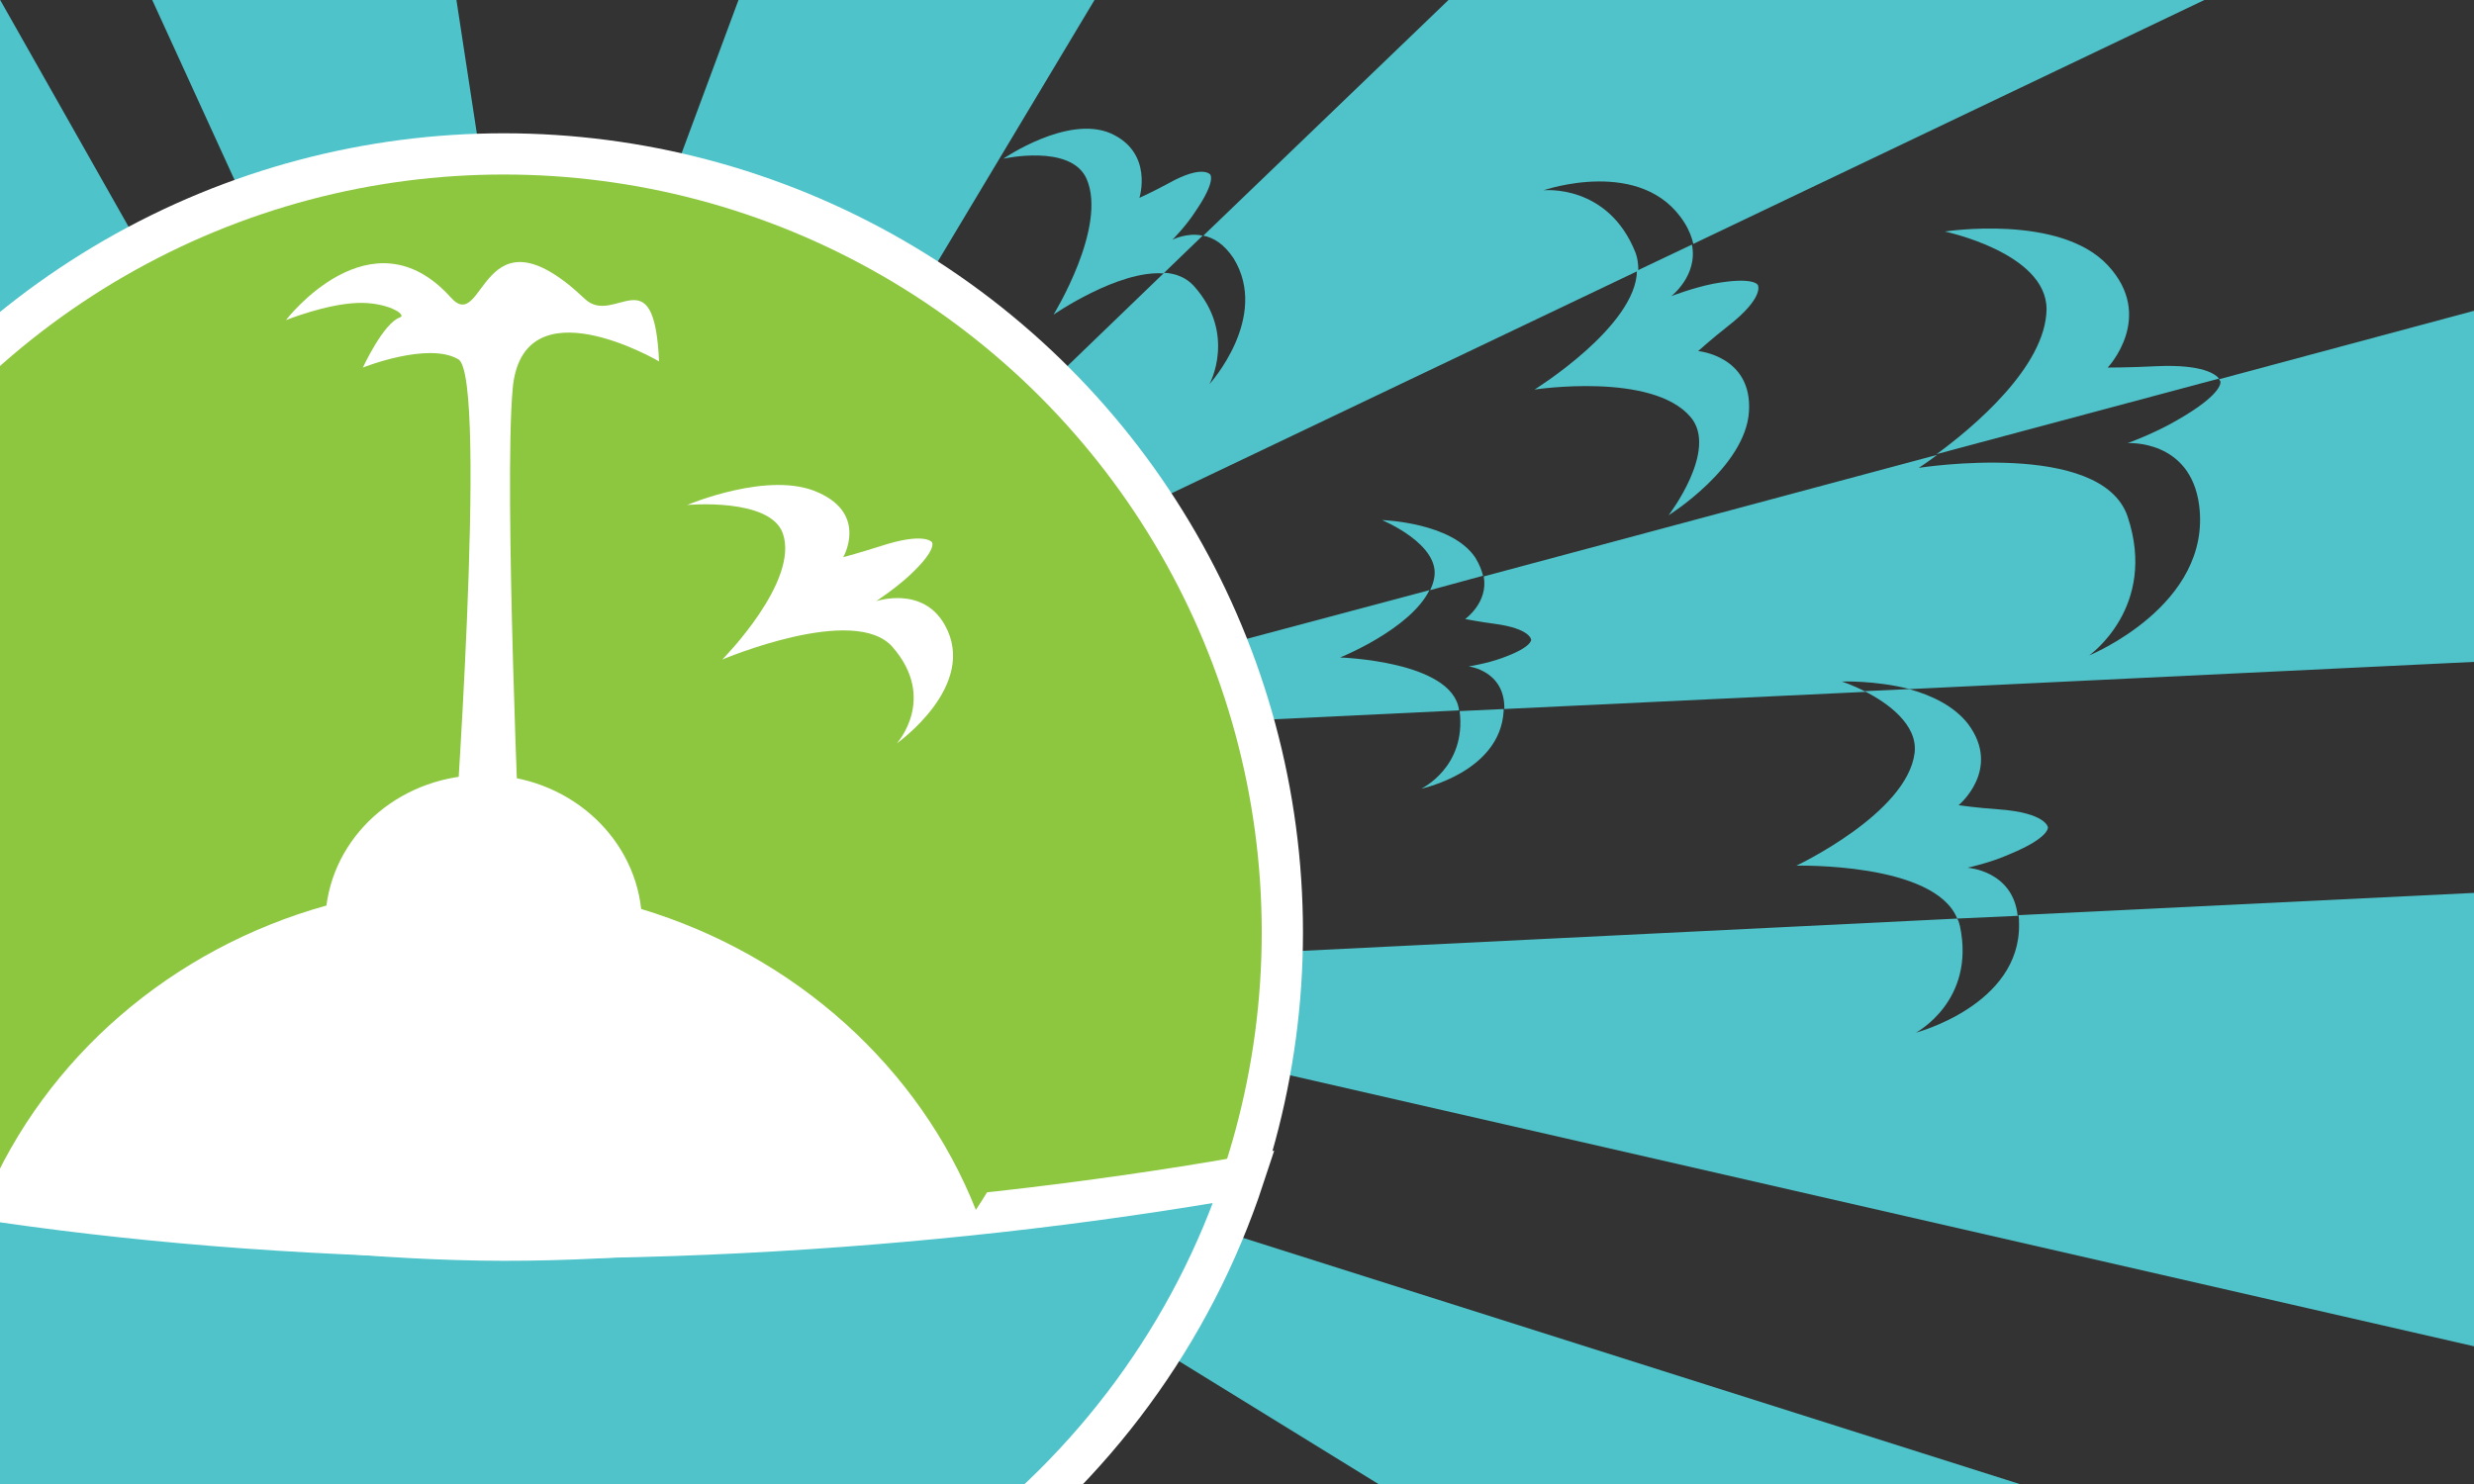 <?xml version="1.0" encoding="utf-8"?>
<!-- Generator: Adobe Illustrator 17.1.0, SVG Export Plug-In . SVG Version: 6.00 Build 0)  -->
<!DOCTYPE svg PUBLIC "-//W3C//DTD SVG 1.1//EN" "http://www.w3.org/Graphics/SVG/1.1/DTD/svg11.dtd">
<svg version="1.1" xmlns="http://www.w3.org/2000/svg" xmlns:xlink="http://www.w3.org/1999/xlink" x="0px" y="0px"
	 viewBox="0 0 360 216" enable-background="new 0 0 360 216" xml:space="preserve">
<rect x="0" y="0" width="360" height="216" fill="#333333" stroke="none"/>
<g id="Layer_1" display="none">
</g>
<g id="Layer_5">
	<polygon fill="#4EC3CA" points="135.6,39.5 99,22.8 139,-85 201.5,-70.5 	"/>
	<polygon fill="#4EC3CA" points="69.9,22.8 34.5,27 -3,-55 54.5,-78 	"/>
	<polygon fill="#4EC3CA" points="22,35.4 0.4,48 -62.5,-47.5 -32.8,-58 19.5,34.4 	"/>
	<g>
		<g>
			<path fill="#4FC3C9" d="M277.9,100.3l101.6-4.9V40l-56.6,15.2c0.1,0.2,0.2,0.3,0.2,0.3s0.6,1.7-6.2,5.6c-3.4,2-7.3,3.4-7.3,3.4
				s9.1-0.6,10.4,9c1.9,14.6-16,21.9-16,21.9s10-7,5.6-20.2c-3.8-11.3-30.4-7.1-30.4-7.1s1.1-0.7,2.7-1.9l-66,17.7
				c0.7,3.8-2.7,6.2-2.7,6.2s2,0.4,4.3,0.7c5.2,0.7,5.3,2.3,5.3,2.3s0.2,1.1-4.3,2.7c-2.2,0.8-4.8,1.2-4.8,1.2s5.3,0.6,5.2,6.2
				l52.6-2.5c-1.9-1-3.5-1.5-3.5-1.5S272.8,99,277.9,100.3z"/>
		</g>
		<g>
			<path fill="#4FC3C9" d="M195,95.7c0,0,10.2-4.1,13-9.8l-31.5,8.4l4.6,10.6l31.2-1.5c0-0.1,0-0.1,0-0.1
				C211.3,96.2,195,95.7,195,95.7z"/>
		</g>
		<g>
			<path fill="#4FC3C9" d="M185.5,140.7V156l214,49l-9.5-76.5l-96.3,4.7c0.1,0.4,0.1,0.8,0.1,1.3c0.2,11.8-15,15.8-15,15.8
				s8.7-4.6,6.4-15.5c-0.1-0.4-0.2-0.8-0.4-1.1l-99.4,4.9V140.7z"/>
		</g>
		<g>
			<path fill="#4FC3C9" d="M238,36.8c-4-10.1-13.4-9.1-13.4-9.1s14.4-5,20.5,4.7c0.7,1.1,1.1,2.2,1.3,3.1L348-13l-79.5-42.5
				l-93.4,89.8c1.5,0.3,3,1.2,4.4,3.3c5.3,8.6-3.5,18.3-3.5,18.3s4-7.3-2.3-14.3c-1.1-1.2-2.6-1.8-4.3-1.9L152.5,56L169,72.5
				l69.4-33.1C238.4,38.5,238.3,37.6,238,36.8z"/>
		</g>
		<g>
			<path fill="#4FC3C9" d="M206.8,114.8c0,0,11.5-2.4,12-11.3c0-0.1,0-0.2,0-0.3l-6.4,0.3C213.4,111.7,206.8,114.8,206.8,114.8z"/>
		</g>
		<g>
			<path fill="#4FC3C9" d="M214.7,81.2c-3.4-5.2-13.6-5.5-13.6-5.5s8.5,3.5,7.6,8.4c-0.1,0.6-0.3,1.2-0.6,1.8l7.7-2.1
				C215.6,83,215.3,82.2,214.7,81.2z"/>
		</g>
		<g>
			<path fill="#4FC3C9" d="M170.6,34.9c0,0,2-2,3.4-4.2c3-4.4,2.1-5.3,2.1-5.3s-1.1-1.5-6.1,1.3c-2.2,1.2-4.2,2.1-4.2,2.1
				s2.1-6.6-4.2-9.4c-6.3-2.7-15.6,3.7-15.6,3.7s9.8-2.2,12.1,2.9c3.1,7-4.8,19.8-4.8,19.8s9.4-6.5,16-6l5.7-5.5
				C172.7,33.8,170.6,34.9,170.6,34.9z"/>
		</g>
		<g>
			<path fill="#4FC3C9" d="M223.3,56.7c0,0,17.1-2.6,22.7,4c4.1,4.8-3.2,14.3-3.2,14.3s11.2-7,11.7-15.1s-7.4-8.8-7.4-8.8
				s2-1.8,4.3-3.6c5.4-4.2,4.4-6,4.4-6s-0.5-1.3-6.5-0.2c-3,0.6-6.1,1.8-6.1,1.8s3.9-3,3-7.5l-8,3.8
				C238.1,47.5,223.3,56.7,223.3,56.7z"/>
		</g>
		<g>
			<path fill="#4FC3C9" d="M286.3,126.3c0,0,3.3-0.7,6.2-2c5.8-2.4,5.5-3.9,5.5-3.9s-0.3-2.1-7.2-2.6c-3-0.2-5.8-0.6-5.8-0.6
				s6.3-5.2,1.4-11.8c-2-2.6-5.3-4.2-8.6-5.1l-6.5,0.3c3.4,1.7,7.8,4.9,7.3,9c-1.1,8.8-17.2,16.4-17.2,16.4s20.1-0.5,23.4,7.7
				l8.8-0.4C292.9,126.7,286.3,126.3,286.3,126.3z"/>
		</g>
		<g>
			<path fill="#4FC3C9" d="M313.8,53.3c-3.8,0.2-7.1,0.2-7.1,0.2s7-7.4,0-14.9S283,33.7,283,33.7s14.8,3.1,14.8,11.3
				c-0.1,8.4-10.8,17.3-16,21.1l41.1-11C322.4,54.5,320.6,53,313.8,53.3z"/>
		</g>
	</g>
	<polygon fill="#4EC3CA" points="175.6,178.5 166.5,195 289.5,270.8 368,239.5 	"/>
</g>
<g id="Layer_3">
	<circle fill="#8DC63F" stroke="#FFFFFF" stroke-width="6" stroke-miterlimit="10" cx="73.3" cy="135.7" r="113.3"/>
	<path fill="#4FC3C9" stroke="#FFFFFF" stroke-width="6" stroke-miterlimit="10" d="M107.9,179.4c-53.6,2.7-103.3-1.7-143.2-11.2
		c13.8,46.4,56.6,80.4,107.5,80.9c50.6,0.5,93.8-32.2,108.8-77.8C158.1,175.3,133.5,178.1,107.9,179.4z"/>
</g>
<g id="Layer_4" display="none">
	<polygon display="inline" fill="#F15A29" stroke="#FFFFFF" stroke-width="6" stroke-miterlimit="10" points="28.9,32.4 8.1,18.2 
		1.5,-19 27.8,7.4 	"/>
	<polygon display="inline" fill="#F15A29" stroke="#FFFFFF" stroke-width="6" stroke-miterlimit="10" points="83.7,18.2 68.9,-4.9 
		81.1,-62.5 95.3,-8.5 	"/>
	<polygon display="inline" fill="#F15A29" stroke="#FFFFFF" stroke-width="6" stroke-miterlimit="10" points="149.3,33.3 143.3,7.2 
		174.5,-36.8 173.1,12.1 	"/>
	<polygon display="inline" fill="#F15A29" stroke="#FFFFFF" stroke-width="6" stroke-miterlimit="10" points="193.7,72.8 
		201.3,54.4 240.5,38.1 215,72 	"/>
	<polygon display="inline" fill="#F15A29" stroke="#FFFFFF" stroke-width="5" stroke-miterlimit="10" points="203.1,123.8 
		231.8,112.5 300.8,134.1 231.6,141.7 	"/>
	<polygon display="inline" fill="#F15A29" stroke="#FFFFFF" stroke-width="6" stroke-miterlimit="10" points="192.2,199.1 
		230.5,208.5 268.7,260.7 213.7,235.6 	"/>
	<polygon display="inline" fill="#F15A29" stroke="#FFFFFF" stroke-width="6" stroke-miterlimit="10" points="201.9,165.5 
		225.5,158.6 259.1,176.4 222,180.3 	"/>
</g>
<g id="Layer_2">
	<path fill="#FFFFFF" d="M-2.1,174.5c0,0,32.1,7.8,68.4,8.9c37.4,1.2,75.7-7.4,75.7-7.4l-21.8-98.9l-88.9,8.7L-2.1,174.5z"/>
	<path fill="#8DC63F" d="M47.5,131.8c1.4-10.8,11.2-19.1,23.1-19c11.8,0.1,21.5,8.6,22.7,19.5c22.5,6.8,40.5,23.1,48.7,43.8
		c8.8-13.3,14-29.2,14.2-46.4c0.5-47.4-37.5-86.1-84.9-86.6s-86.1,37.5-86.6,84.9c-0.2,17.1,4.7,33.2,13.2,46.6
		C6.6,154,24.9,138.1,47.5,131.8z"/>
	<path fill="#FFFFFF" d="M65.9,125.9c0,0,5.2-71,0.8-73.6c-4.4-2.6-13.9,1.2-13.9,1.2s3-6.5,5.4-7.3c1.1-0.4-2-2.3-6.3-2.1
		c-4.6,0.2-10.3,2.5-10.3,2.5s12.4-16.2,24-3.3c5,5.6,4.3-14.2,19.5,0.2c4.3,4.1,10.1-6.6,10.8,9.1c0,0-19.9-11.7-21.3,4
		c-1.3,14.5,1.1,69.4,1.1,69.4"/>
	<path fill="#FFFFFF" d="M105.1,96c0,0,19.3-8.2,24.8-1.8c6.5,7.5,0.6,14,0.6,14s11.9-8.4,7-17.2c-3.2-5.8-10-3.5-10-3.5
		s2.6-1.7,4.8-3.7c4.2-3.9,3.3-4.9,3.3-4.9s-1.1-1.5-7.5,0.6c-2.8,0.9-5.4,1.6-5.4,1.6s3.6-6.2-3.6-9.4c-7.1-3.3-19.1,1.8-19.1,1.8
		s12-1.1,13.9,4.1C116.4,84.6,105.1,96,105.1,96z"/>
</g>
</svg>
